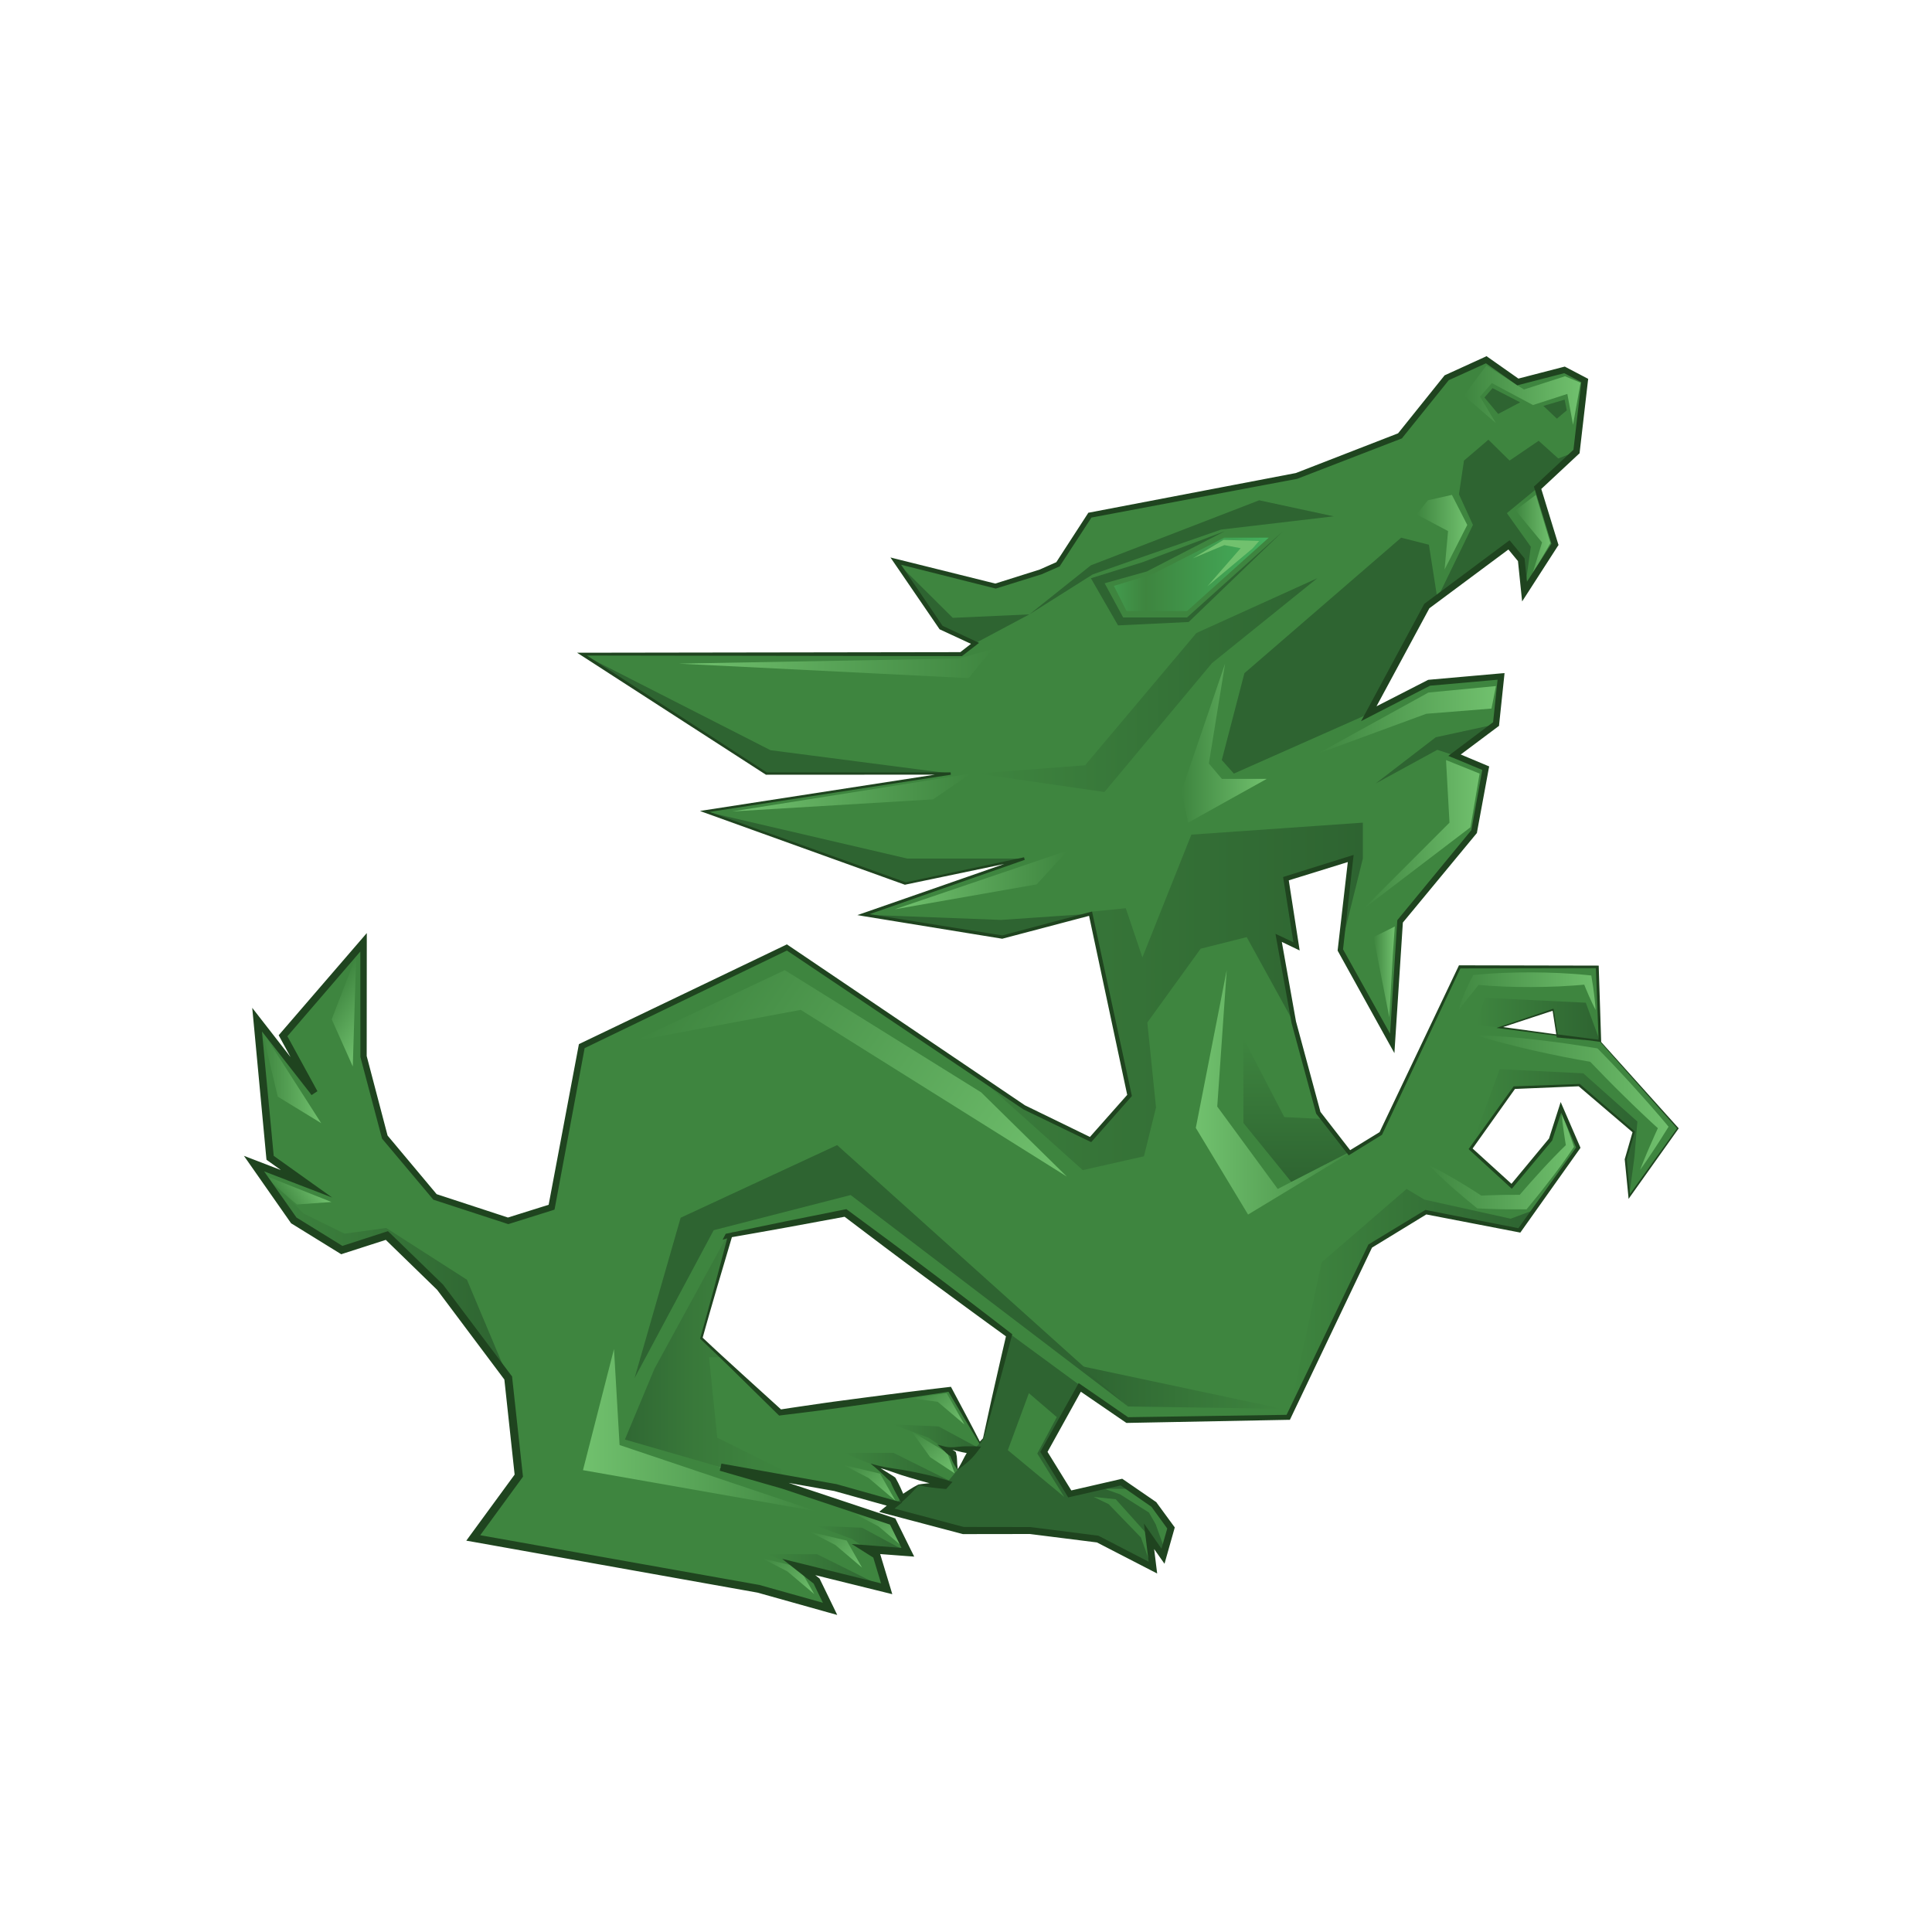 <svg xmlns="http://www.w3.org/2000/svg" xml:space="preserve" id="Layer_1" x="0" y="0" style="enable-background:new 0 0 2000 2000" version="1.1" viewBox="0 0 2000 2000">
  <style>
    .st0{fill:#3e853f}.st6{fill:#2e6431}.st45{fill:#1f441f}
  </style>
  <path d="m997.1 1539.9-91.1-22.6 18.5 14.5 14 28.9-74.2-20.8-27.5-4.9-267.7-47.8 47.2-64.5 10.1-89.1 2.1-18 127.4-36.9-14.4 51.4-15.5 55.2 20.9 19.7 60.7 57.3 175.5-24 35.8 63.8-42.3-3.3 10 6.3z" class="st0"/>
  <linearGradient id="SVGID_1_" x1="569.079" x2="836.816" y1="1405.176" y2="1405.176" gradientUnits="userSpaceOnUse">
    <stop offset=".246" style="stop-color:#2e6431"/>
    <stop offset=".325" style="stop-color:#316a34"/>
    <stop offset=".564" style="stop-color:#39793a"/>
    <stop offset=".793" style="stop-color:#3d823e"/>
    <stop offset="1" style="stop-color:#3e853f"/>
  </linearGradient>
  <path d="m836.8 1535-267.7-47.8 47.2-64.5 10.1-89.1 120-54.9 10.4-3.3-30.8 109.9 20.9 19.7H734l8.5 83.3z" style="fill:url(#SVGID_1_)"/>
  <linearGradient id="SVGID_2_" x1="873.115" x2="997.077" y1="1521.93" y2="1521.93" gradientUnits="userSpaceOnUse">
    <stop offset="0" style="stop-color:#3e853f"/>
    <stop offset="1" style="stop-color:#2e6431"/>
  </linearGradient>
  <path d="m906 1517.3-32.9-13.3h51.8l72.2 35.9z" style="fill:url(#SVGID_2_)"/>
  <linearGradient id="SVGID_3_" x1="924.066" x2="1018.942" y1="1488.323" y2="1488.323" gradientUnits="userSpaceOnUse">
    <stop offset="0" style="stop-color:#3e853f"/>
    <stop offset="1" style="stop-color:#2e6431"/>
  </linearGradient>
  <path d="m976.6 1498.8-15.4-10.5-37.1-13.7 47.4 2 47.4 25.5z" style="fill:url(#SVGID_3_)"/>
  <path d="m1047.2 1371.5-29.2 117.6-39.9 48.4-27.3-.4-32.8 26.4 79.1 20.9h69.1l70 8.8 57.2 29.6-4-32.5-21.7-26.6 21.7 26.6 14.5 20.7 8.3-29.3-17.7-24.3-33.6-23.2-53.5 12.3-26.7-43.5 44.5-80.3z" class="st6"/>
  <path d="m1736.8 1168-50.3 70.5-3.7-38.5 8.2-28.3-56.4-48.4-67.2 2.7-45.2 63.3 42.5 38.8 40.3-48.3 10.8-33.4 18 41.8-46 64.5-15 21.1-96.8-18.8-57.6 35.1-84.8 177.3-166.7 2.7-291.7-214.4-122.5 23.6-75.2 137.6-30.6 73.3 164.9 47.6 112.3 37.4 15.7 31.8-42.3-3.3 10 6.3 10.5 34.8-91.1-22.6 18.5 14.5 14 28.9-74.2-20.8-295.2-52.7 47.2-64.5-11-101-70.6-94.1-55-53.5-46.6 15.1-49.6-30.7-41.2-58.8 54.3 20.9-37.6-26.9-13.5-143.1 59.2 75.9-32.3-59.2 83.3-96.7v118.2l22 83.4 51.9 62 75.7 24.8 45-14.1 31.2-166.8 212.4-102.2 196.9 132.7.3.2 48.4 32.7 68.9 33.4 40.3-45.7-40.3-188.2-91.4 24.2-143.7-23.2 166.2-58.1-122.9 25.8L729.8 840l254.3-39.2H793.3L602.4 677.1h392.5l14.4-11.1-35.2-16.4-46.9-68.7 103.3 25.8 46.9-14.7 17.8-7.8 33-50.8 213.8-40.6 107.1-41.5 48.3-60.1 41-18.7 32.7 23 48.4-12.5 20.9 10.9-8.5 73.5-40.3 37.7 18 58.6-31.4 48.9-3.5-32.9-12.7-15.5-74.1 55.2-10.9 8.1-60.1 111.4 62.3-31.9 74.6-6.6-5.2 49.3-43 32.3 32.2 13.4-12 65.6-76.7 93-8 126.3-53.8-96.8 10.8-94.7-67.1 21 11 70-18.5-8.8 15.7 87.4 25.4 93.6 32.3 41.4 32.4-19.9L1511 1001h142.4l2.7 76.6-44.2-5.9-4.2-26.3-55.2 18.4 59.4 7.9v.1l.2 1.6 44 4.2z" class="st0"/>
  <path d="m1656.1 1077.6-44-4.2-.2-1.7z" class="st0"/>
  <path d="m1479.2 563.9 8.7 55.5-10.9 8.1-60.1 111.4-139.6 61.9-12.5-14 23.4-89.9 162.3-140.3z" class="st6"/>
  <path d="m1591.6 505.1-31.7 26.1 24.8 34.8-6.5 46.6-3.5-32.9-12.7-15.5-74.1 55.2 36.9-76-14.5-31.7 5.2-34.9 25.3-21.6 21.9 21.6 30.1-20.5 20.3 18.3 18.8-7.2zM602.4 677.1l195.2 99.5 186.5 24.2H793.3zM729.8 840l209.5 48.8h121.1l-122.9 25.8zM894.2 946.9l142.2 5.4 92.9-6.4-91.4 24.2zM1424 811.1l62.3-47.9 62.3-13.5-43 32.3-17.7-5.8z" class="st6"/>
  <linearGradient id="SVGID_5_" x1="1011.711" x2="1363.594" y1="709.262" y2="709.262" gradientUnits="userSpaceOnUse">
    <stop offset="0" style="stop-color:#3e853f"/>
    <stop offset="1" style="stop-color:#2e6431"/>
  </linearGradient>
  <path d="m1363.6 598.6-109 87.9-111.3 133.4-131.6-19.1 111.6-8.6 115.2-136.9z" style="fill:url(#SVGID_5_)"/>
  <path d="m927.2 580.9 59.1 58.7 79.3-3.6-56.3 30-35.2-16.4zM1268.1 549.8l-85.4 32.2-53.4 16.6 28.1 48.8 73.1-3.5 97.8-94.1-99.5 89.4h-66.1l-19.2-35.4 43.6-12.2z" class="st6"/>
  <linearGradient id="SVGID_6_" x1="1153.092" x2="1313.442" y1="594.587" y2="594.587" gradientUnits="userSpaceOnUse">
    <stop offset="0" style="stop-color:#429a4d"/>
    <stop offset=".204" style="stop-color:#3e853f"/>
    <stop offset="1" style="stop-color:#44b05d"/>
  </linearGradient>
  <path d="M1313.4 556.6h-46.1l-74.1 37.7-40.1 12.2 13.1 26.1h62.6z" style="fill:url(#SVGID_6_)"/>
  <path d="m1234.9 577.9 31.2-18.7.5-.3h.9l26.3.8 9.7.3-6.9 7.8-46.7 39.1L1290 561l2.8 8.1-25.8-4.9 1.4-.3z" style="fill:#71c16e"/>
  <path d="m1380.6 534.5-77.1-16.6-174.2 67.3-63.7 50.8 65.6-41.4 46.1-16.2 86.8-30.2z" class="st6"/>
  <linearGradient id="SVGID_7_" x1="1131.05" x2="1129.266" y1="948.173" y2="948.173" gradientUnits="userSpaceOnUse">
    <stop offset="0" style="stop-color:#3a7c3b"/>
    <stop offset="1" style="stop-color:#2e6431"/>
  </linearGradient>
  <path d="m1131.1 949.7-.9.7-.9-4.5z" style="fill:url(#SVGID_7_)"/>
  <path d="m1167.8 1456-287.2-218.9-141.8 36.4-81.9 153.1 47.7-166 162-75.2z" class="st6"/>
  <linearGradient id="SVGID_8_" x1="1341.984" x2="1341.984" y1="1074.668" y2="1223.644" gradientUnits="userSpaceOnUse">
    <stop offset="0" style="stop-color:#3e853f"/>
    <stop offset="1" style="stop-color:#2e6431"/>
  </linearGradient>
  <path d="m1396.9 1193.4-60.1 30.2-49.6-61.1-.1-87.8 42.4 81.7 40.1 2z" style="fill:url(#SVGID_8_)"/>
  <linearGradient id="SVGID_9_" x1="263.172" x2="526.221" y1="1315.586" y2="1315.586" gradientUnits="userSpaceOnUse">
    <stop offset="0" style="stop-color:#3e853f"/>
    <stop offset="1" style="stop-color:#2e6431"/>
  </linearGradient>
  <path d="m526.2 1426.6-70.6-94.1-55-53.5-46.6 15.1-49.6-30.7-41.2-58.8 51 51.6 42.5 20.9 43.1-5.9 83.6 53.6z" style="fill:url(#SVGID_9_)"/>
  <linearGradient id="SVGID_10_" x1="794.015" x2="917.976" y1="1626.832" y2="1626.832" gradientUnits="userSpaceOnUse">
    <stop offset="0" style="stop-color:#3e853f"/>
    <stop offset="1" style="stop-color:#2e6431"/>
  </linearGradient>
  <path d="m826.9 1622.2-32.9-13.3h51.8l72.2 35.9z" style="fill:url(#SVGID_10_)"/>
  <linearGradient id="SVGID_11_" x1="844.966" x2="939.842" y1="1593.225" y2="1593.225" gradientUnits="userSpaceOnUse">
    <stop offset="0" style="stop-color:#3e853f"/>
    <stop offset="1" style="stop-color:#2e6431"/>
  </linearGradient>
  <path d="m897.5 1603.7-15.4-10.5-37.1-13.7 47.4 2 47.4 25.5z" style="fill:url(#SVGID_11_)"/>
  <linearGradient id="SVGID_12_" x1="1333.552" x2="1587.832" y1="1349.076" y2="1349.076" gradientUnits="userSpaceOnUse">
    <stop offset="0" style="stop-color:#3e853f"/>
    <stop offset="1" style="stop-color:#2e6431"/>
  </linearGradient>
  <path d="m1587.8 1252.7-15 21.1-96.8-18.8-57.6 35.1-84.8 177.3 34.6-160.7 87.9-75.9 18.3 11 89.4 19.8z" style="fill:url(#SVGID_12_)"/>
  <linearGradient id="SVGID_13_" x1="1528.443" x2="1656.105" y1="1055.279" y2="1055.279" gradientUnits="userSpaceOnUse">
    <stop offset="0" style="stop-color:#3e853f"/>
    <stop offset="1" style="stop-color:#2e6431"/>
  </linearGradient>
  <path d="m1641.6 1038-104.5-5.1-8.6 27.8 83.4 11 44.2 5.8-14.5-39.5zm-89.1 25.8 55.2-18.4 4.1 26.3-59.3-7.9z" style="fill:url(#SVGID_13_)"/>
  <linearGradient id="SVGID_14_" x1="1522.179" x2="1695.034" y1="1172.654" y2="1172.654" gradientUnits="userSpaceOnUse">
    <stop offset="0" style="stop-color:#3e853f"/>
    <stop offset="1" style="stop-color:#2e6431"/>
  </linearGradient>
  <path d="m1695 1161-3 36.4-5.5 41.1-3.7-38.5 8.2-28.3-56.4-48.4-67.2 2.7-45.2 63.3 30.3-82.5 86.5 4.3z" style="fill:url(#SVGID_14_)"/>
  <linearGradient id="SVGID_15_" x1="1237.948" x2="1410.821" y1="1130.76" y2="1130.76" gradientUnits="userSpaceOnUse">
    <stop offset="0" style="stop-color:#71c16e"/>
    <stop offset="1" style="stop-color:#3e853f"/>
  </linearGradient>
  <path d="m1269.9 1004.3-32 163.3 54.1 89.7 118.8-71.9-88.1 45.4-62.6-85.3z" style="fill:url(#SVGID_15_)"/>
  <linearGradient id="SVGID_16_" x1="1548.6" x2="1363.594" y1="745.304" y2="745.304" gradientUnits="userSpaceOnUse">
    <stop offset="0" style="stop-color:#71c16e"/>
    <stop offset="1" style="stop-color:#3e853f"/>
  </linearGradient>
  <path d="m1363.6 780.4 115.1-63.5 69.9-6.7-4.6 23.3-67.5 5.4z" style="fill:url(#SVGID_16_)"/>
  <linearGradient id="SVGID_17_" x1="1531.723" x2="1410.821" y1="864.022" y2="864.022" gradientUnits="userSpaceOnUse">
    <stop offset="0" style="stop-color:#71c16e"/>
    <stop offset="1" style="stop-color:#3e853f"/>
  </linearGradient>
  <path d="m1496.9 786.8 3.6 64.8-89.7 89.7 111.4-84.9 9.5-55.6z" style="fill:url(#SVGID_17_)"/>
  <linearGradient id="SVGID_18_" x1="1443.887" x2="1421.879" y1="1006.174" y2="1006.174" gradientUnits="userSpaceOnUse">
    <stop offset="0" style="stop-color:#71c16e"/>
    <stop offset="1" style="stop-color:#3e853f"/>
  </linearGradient>
  <path d="m1443.9 959.1-22 11 16.3 83.1 3.6-64.1z" style="fill:url(#SVGID_18_)"/>
  <linearGradient id="SVGID_19_" x1="1311.345" x2="1223.081" y1="769.295" y2="769.295" gradientUnits="userSpaceOnUse">
    <stop offset="0" style="stop-color:#71c16e"/>
    <stop offset="1" style="stop-color:#3e853f"/>
  </linearGradient>
  <path d="m1268.2 687-45.1 131.9 6.9 32.7 81.3-45.3h-46.4l-13.5-15.9z" style="fill:url(#SVGID_19_)"/>
  <linearGradient id="SVGID_20_" x1="702.692" x2="1030.487" y1="686.538" y2="686.538" gradientUnits="userSpaceOnUse">
    <stop offset="0" style="stop-color:#71c16e"/>
    <stop offset="1" style="stop-color:#3e853f"/>
  </linearGradient>
  <path d="M1030.5 671.2c-2.5-1.9-27.7 30.8-27.7 30.8l-300.1-15 289.4-5.3 38.4-10.5z" style="fill:url(#SVGID_20_)"/>
  <linearGradient id="SVGID_21_" x1="758.036" x2="1005.077" y1="820.397" y2="820.397" gradientUnits="userSpaceOnUse">
    <stop offset="0" style="stop-color:#71c16e"/>
    <stop offset="1" style="stop-color:#3e853f"/>
  </linearGradient>
  <path d="m758 840 247.1-39.2-39.2 26.7z" style="fill:url(#SVGID_21_)"/>
  <linearGradient id="SVGID_22_" x1="926.241" x2="1105.182" y1="910.856" y2="910.856" gradientUnits="userSpaceOnUse">
    <stop offset="0" style="stop-color:#71c16e"/>
    <stop offset="1" style="stop-color:#3e853f"/>
  </linearGradient>
  <path d="m926.2 941.3 179-60.8-32 35z" style="fill:url(#SVGID_22_)"/>
  <linearGradient id="SVGID_23_" x1="1518.882" x2="1466.547" y1="550.995" y2="550.995" gradientUnits="userSpaceOnUse">
    <stop offset="0" style="stop-color:#71c16e"/>
    <stop offset="1" style="stop-color:#3e853f"/>
  </linearGradient>
  <path d="m1503 512.3-24.9 5.6-11.6 14.6 32.5 17.3-3.6 39.8 23.5-46.2z" style="fill:url(#SVGID_23_)"/>
  <linearGradient id="SVGID_24_" x1="1605.041" x2="1568.764" y1="553.465" y2="553.465" gradientUnits="userSpaceOnUse">
    <stop offset="0" style="stop-color:#71c16e"/>
    <stop offset="1" style="stop-color:#3e853f"/>
  </linearGradient>
  <path d="m1568.8 528.2 27.5 33.3-10.1 33.1 18.8-32.4-15.1-49.9z" style="fill:url(#SVGID_24_)"/>
  <linearGradient id="SVGID_25_" x1="1636.231" x2="1515.518" y1="409.014" y2="409.014" gradientUnits="userSpaceOnUse">
    <stop offset="0" style="stop-color:#71c16e"/>
    <stop offset="1" style="stop-color:#3e853f"/>
  </linearGradient>
  <path d="m1538.7 378.3-23.2 31.2 33.1 28.6-16.5-27.5 12.3-14 42.5 22.7 35.6-11.5 5.9 31.9 7.8-43.5-16.1-6.7-42.5 13.7z" style="fill:url(#SVGID_25_)"/>
  <linearGradient id="SVGID_26_" x1="332.546" x2="271.395" y1="1115.035" y2="1115.035" gradientUnits="userSpaceOnUse">
    <stop offset="0" style="stop-color:#71c16e"/>
    <stop offset="1" style="stop-color:#3e853f"/>
  </linearGradient>
  <path d="m271.4 1067.3 16.1 67.9 45 27.5z" style="fill:url(#SVGID_26_)"/>
  <linearGradient id="SVGID_27_" x1="1790.944" x2="1749.299" y1="-353.691" y2="-353.691" gradientTransform="rotate(-35.679 3499.333 2711.23)" gradientUnits="userSpaceOnUse">
    <stop offset="0" style="stop-color:#71c16e"/>
    <stop offset="1" style="stop-color:#3e853f"/>
  </linearGradient>
  <path d="m271.4 1215.8 35.9 31.1 35.8-2.6z" style="fill:url(#SVGID_27_)"/>
  <linearGradient id="SVGID_28_" x1="107.076" x2="45.213" y1="3119.181" y2="3119.181" gradientTransform="rotate(34.401 3568.994 2552.422)" gradientUnits="userSpaceOnUse">
    <stop offset="0" style="stop-color:#71c16e"/>
    <stop offset="1" style="stop-color:#3e853f"/>
  </linearGradient>
  <path d="m368.7 989.4-25.3 65.8 21.8 48.8z" style="fill:url(#SVGID_28_)"/>
  <linearGradient id="SVGID_29_" x1="1071.857" x2="701.764" y1="1265.479" y2="1012.08" gradientUnits="userSpaceOnUse">
    <stop offset="0" style="stop-color:#71c16e"/>
    <stop offset="1" style="stop-color:#3e853f"/>
  </linearGradient>
  <path d="m1104.4 1218-275.5-172.6-172 32.2 155.5-73.3 203.3 126.5z" style="fill:url(#SVGID_29_)"/>
  <linearGradient id="SVGID_30_" x1="1527.168" x2="1731.149" y1="1141.499" y2="1141.499" gradientUnits="userSpaceOnUse">
    <stop offset="0" style="stop-color:#3e853f"/>
    <stop offset="1" style="stop-color:#71c16e"/>
  </linearGradient>
  <path d="M1528.4 1071.7c10.4.2 20.7.8 31 1.6s20.6 1.8 30.8 3 20.5 2.5 30.6 3.9c5.1.7 10.2 1.5 15.3 2.3 5.1.8 10.2 1.6 15.2 2.4l2.4.4 1.8 1.8 9 9.3c3 3.1 6 6.2 8.9 9.4l8.8 9.4 8.7 9.5c11.6 12.8 23 25.7 34.1 38.9l2.3 2.8-1.6 2.5-6.7 10.7c-2.3 3.5-4.5 7.1-6.9 10.6-2.3 3.5-4.6 7-7 10.5-1.2 1.7-2.4 3.5-3.6 5.2-1.2 1.7-2.4 3.5-3.7 5.2.7-2 1.5-3.9 2.3-5.9.8-2 1.6-3.9 2.4-5.9 1.6-3.9 3.2-7.8 4.9-11.6 1.7-3.9 3.4-7.7 5.1-11.6l5.2-11.5.7 5.3c-12.8-11.6-25.3-23.5-37.6-35.6l-9.2-9.1-9.1-9.2-9-9.3-9-9.3 4.2 2.2c-5.1-.9-10.1-1.8-15.2-2.7-5.1-.9-10.1-1.9-15.2-2.9-10.1-2-20.2-4.2-30.2-6.4-10-2.3-20.1-4.7-30.1-7.4-9.7-2.4-19.7-5.2-29.6-8.5z" style="fill:url(#SVGID_30_)"/>
  <linearGradient id="SVGID_31_" x1="1502.885" x2="1658.93" y1="1025.909" y2="1025.909" gradientUnits="userSpaceOnUse">
    <stop offset="0" style="stop-color:#3e853f"/>
    <stop offset="1" style="stop-color:#71c16e"/>
  </linearGradient>
  <path d="M1510.5 1045.4c-.1-.8.1-1.6.2-2.3.2-.8.4-1.5.6-2.3.4-1.5.9-3 1.5-4.4 1.1-2.9 2.2-5.7 3.4-8.6 1.2-2.8 2.5-5.6 3.8-8.3 1.3-2.8 2.7-5.5 4.1-8.2l1-2 3.3-.3c9.6-.9 19.1-1.5 28.7-1.9 9.6-.4 19.1-.5 28.7-.5 9.6 0 19.1.3 28.7.7 9.6.5 19.1 1.1 28.7 2.1l4.1.4.5 3.1c.5 2.7.9 5.4 1.3 8.1.4 2.7.8 5.4 1.1 8.1.3 2.7.6 5.4.9 8.2.1 1.4.3 2.7.4 4.1.1 1.4.2 2.7.3 4.1-.7-1.2-1.3-2.5-1.9-3.7-.6-1.2-1.2-2.5-1.8-3.7-1.2-2.5-2.3-5-3.4-7.5s-2.1-5-3.2-7.5c-1-2.5-2-5.1-3-7.6l4.6 3.5c-9.6 1-19.1 1.6-28.7 2.1-9.6.4-19.1.7-28.7.7-9.6 0-19.1-.1-28.7-.5-9.6-.4-19.1-1-28.7-1.9l4.3-2.4c-1.9 2.3-3.7 4.7-5.6 7.1l-5.7 7.1-5.7 7.1-2.8 3.6c-.5.6-.9 1.2-1.3 1.8-.3.3-.8.9-1 1.7z" style="fill:url(#SVGID_31_)"/>
  <linearGradient id="SVGID_32_" x1="1475.36" x2="1633.439" y1="1202.052" y2="1202.052" gradientUnits="userSpaceOnUse">
    <stop offset="0" style="stop-color:#3e853f"/>
    <stop offset="1" style="stop-color:#71c16e"/>
  </linearGradient>
  <path d="M1616.6 1152.3c1.1 2.8 2.2 5.5 3.3 8.3 1 2.8 2.1 5.6 3.1 8.3 2 5.6 3.9 11.2 5.9 16.8l.5 1.5-1.3 1.9c-3.6 5.2-7.1 10.4-10.8 15.5-1.8 2.6-3.7 5.1-5.6 7.6-1.9 2.5-3.7 5.1-5.7 7.5-3.8 5-7.7 9.9-11.6 14.9-3.9 4.9-7.9 9.8-11.9 14.6l-2.2 2.7h-20.5l-5.6-.1-11.3-.3-5.6-.2-5.6-.3-2.5-.1-1.4-1.2c-4.2-3.3-8.3-6.8-12.4-10.2-4.1-3.5-8.2-7-12.2-10.5-4-3.6-8-7.2-11.9-10.9-3.9-3.7-7.8-7.5-11.5-11.5 4.9 2.3 9.7 4.8 14.5 7.4 4.7 2.6 9.4 5.3 14 8s9.2 5.5 13.8 8.4c4.5 2.9 9.1 5.7 13.5 8.7l-3.9-1.3 5.6-.3 5.6-.2 11.3-.3 5.6-.1h5.6c3.8 0 7.5-.1 11.3 0l-5.8 2.7c4-4.8 8.2-9.5 12.3-14.2 4.2-4.7 8.4-9.4 12.6-14 2.1-2.3 4.3-4.6 6.4-6.9 2.1-2.3 4.3-4.6 6.5-6.8 4.4-4.5 8.8-9 13.4-13.4l-.8 3.4c-.9-5.8-1.9-11.7-2.7-17.6-.4-2.9-.8-5.9-1.2-8.8-.1-3.1-.5-6.1-.8-9z" style="fill:url(#SVGID_32_)"/>
  <linearGradient id="SVGID_33_" x1="1012.005" x2="1410.821" y1="1031.44" y2="1031.44" gradientUnits="userSpaceOnUse">
    <stop offset="0" style="stop-color:#3a7c3b"/>
    <stop offset="1" style="stop-color:#2e6431"/>
  </linearGradient>
  <path d="M1410.8 851.6v37.2l-23.5 94.7 10.8-94.7-67.1 21 11 70-16.7-9.7 13.9 88.3-48.6-88.3-47.7 12-55.2 76.4 9 87.9-12.5 50.6-63.3 14.3-108.9-97.6 48.4 32.7 68.9 33.4 40.3-45.7-39.4-190.4 35.2-3.5 17.2 50.9 50.7-127.1z" style="fill:url(#SVGID_33_)"/>
  <path d="m1065.1 1442.2 28.9 24.8-20.2 37.7 27.9 44.9-58.4-48.4zM1132.1 1549.6l22.9 2.4 34.4 38.3v24.5l-8.3-23.2-33.4-34.5z" class="st0"/>
  <path d="M1143.3 1541.2h22.9l27.7 18.5 14.9 22.5-4.5 17.8-8-22.2-6.9-12-29.8-18.8z" class="st0"/>
  <linearGradient id="SVGID_34_" x1="603.512" x2="844.966" y1="1480.445" y2="1480.445" gradientUnits="userSpaceOnUse">
    <stop offset="0" style="stop-color:#71c16e"/>
    <stop offset="1" style="stop-color:#3e853f"/>
  </linearGradient>
  <path d="m635.6 1396.5-32.1 125.4 241.5 42.5-203.6-68.5z" style="fill:url(#SVGID_34_)"/>
  <linearGradient id="SVGID_35_" x1="841.672" x2="796.279" y1="1651.402" y2="1606.009" gradientUnits="userSpaceOnUse">
    <stop offset="0" style="stop-color:#71c16e"/>
    <stop offset="1" style="stop-color:#3e853f"/>
  </linearGradient>
  <path d="m789.1 1613.2 26.1 13.6 27.7 23.4-16-28z" style="fill:url(#SVGID_35_)"/>
  <linearGradient id="SVGID_36_" x1="891.209" x2="845.816" y1="1624.005" y2="1578.612" gradientUnits="userSpaceOnUse">
    <stop offset="0" style="stop-color:#71c16e"/>
    <stop offset="1" style="stop-color:#3e853f"/>
  </linearGradient>
  <path d="m838.6 1585.8 26.2 13.6 27.6 23.4-15.9-28z" style="fill:url(#SVGID_36_)"/>
  <linearGradient id="SVGID_37_" x1="935.668" x2="890.275" y1="1604.46" y2="1559.067" gradientUnits="userSpaceOnUse">
    <stop offset="0" style="stop-color:#71c16e"/>
    <stop offset="1" style="stop-color:#3e853f"/>
  </linearGradient>
  <path d="m883.1 1566.3 26.1 13.6 27.7 23.4-16-28z" style="fill:url(#SVGID_37_)"/>
  <linearGradient id="SVGID_38_" x1="925.72" x2="880.327" y1="1554.668" y2="1509.274" gradientUnits="userSpaceOnUse">
    <stop offset="0" style="stop-color:#71c16e"/>
    <stop offset="1" style="stop-color:#3e853f"/>
  </linearGradient>
  <path d="m873.1 1516.5 26.2 13.6 27.6 23.4-15.9-28z" style="fill:url(#SVGID_38_)"/>
  <linearGradient id="SVGID_39_" x1="989.483" x2="945.589" y1="1524" y2="1480.106" gradientUnits="userSpaceOnUse">
    <stop offset="0" style="stop-color:#71c16e"/>
    <stop offset="1" style="stop-color:#3e853f"/>
  </linearGradient>
  <path d="m943.8 1481.9 19.1 26.6 25.4 16.7-7.7-21.2z" style="fill:url(#SVGID_39_)"/>
  <linearGradient id="SVGID_40_" x1="994.715" x2="953.079" y1="1478.264" y2="1436.628" gradientUnits="userSpaceOnUse">
    <stop offset="0" style="stop-color:#71c16e"/>
    <stop offset="1" style="stop-color:#3e853f"/>
  </linearGradient>
  <path d="m942.4 1447.3 28.4 3.9 27.6 23.4-18.4-32.4z" style="fill:url(#SVGID_40_)"/>
  <linearGradient id="SVGID_41_" x1="1327.482" x2="1119.321" y1="1436.271" y2="1436.271" gradientUnits="userSpaceOnUse">
    <stop offset="0" style="stop-color:#3e853f"/>
    <stop offset="1" style="stop-color:#2e6431"/>
  </linearGradient>
  <path d="m1327.5 1458.4-208.2-44.2 48.5 41.8z" style="fill:url(#SVGID_41_)"/>
  <path d="m1545.1 401.8-8.4 9.7 14.2 17 22.8-12zM1611.7 433.4l10.2-8.6-2.2-11.1-22 6.5z" class="st6"/>
  <path d="m1655.9 1078-43.9-4h-.4l-.1-.4-.3-1.7v-.1l.4.4-59.4-7.7-3.1-.4 2.9-1 55.2-18.6 1-.3.2 1 4.2 26.3-.8-.8 44.3 5.8-1.2 1.1-2.9-76.6 1.3 1.2-142.5.3 1.4-.9-81.3 172.6-.2.5-.5.3-32.4 20-1.6 1-1.1-1.4-32.3-41.4-.3-.3-.1-.4-25.4-93.5v-.2l-15.8-87.4-.8-4.7 4.3 2 18.5 8.8-3.5 2.6-11.1-70-.3-2.2 2.1-.7 67-21 3.9-1.2-.5 4-10.6 94.7-.3-1.7 53.9 96.7-5.4 1.2 8-126.3.1-1 .6-.8 76.6-93.1-.7 1.4 11.9-65.6 1.9 3.5-32.3-13.4-5.2-2.1 4.5-3.4 43-32.3-1.3 2.2 5.2-49.3 3.5 3.6-74.6 6.6 1.2-.3-62.3 32-9.5 4.9 5.1-9.4 60-111.4.4-.7.6-.4 85-63.4 2.6-1.9 2.1 2.5 12.7 15.4.7.8.1 1 3.4 32.9-6.3-1.5 31.5-48.9-.4 2.8-18-58.6-.6-2 1.6-1.4 40.3-37.6-1.1 2.1 8.5-73.5 1.8 3.4-20.9-11 2.4.3-48.3 12.5-1.5.4-1.3-.9-32.7-23 3.3.3-41 18.6 1.2-.9-48.4 60.1-.5.7-.8.3-107.2 41.4-.3.1-.3.1-214 40.3 1.8-1.2-33.1 50.8-.4.7-.7.3-17.8 7.8-.1.1h-.1l-46.9 14.6-.7.2-.7-.2-103.2-26 2.5-3.6 46.8 68.9-.9-.8 35.1 16.4 3.2 1.5-2.8 2.2-14.4 11.1-.6.4h-.7l-392.4-.6.8-2.7L794 799.7l-.7-.2 190.8.1.2 2.4L730 841.2l.2-2.3 207.7 74.5h-.7l122.9-25.9.7 2.6-166.2 58.2-.3-2.9 143.7 23h-.7l91.4-24.3 1.8-.5.4 1.9 40.6 188.1.2 1-.7.8-40.3 45.7-1.1 1.2-1.5-.7-68.9-33.3-.1-.1-.1-.1-245.7-165 2.7.2-212.2 102.4 1.7-2.2-31.1 166.8-.4 1.9-1.8.6-45 14.1-1 .3-1-.3-75.7-24.7-.9-.3-.6-.7-52-61.9-.5-.6-.2-.7-22.1-83.4-.1-.4v-.4l-.1-118.3 6.2 2.3-83.3 96.8.4-4.1 32.3 59.1-6 4-59.2-75.8 6.6-2.6 13.5 143-1.6-2.7 37.7 26.9 24.3 17.3-27.8-10.7-54.4-20.9 4.5-5.8 41.2 58.8-1.1-1.1 49.7 30.7-3.2-.4 46.6-15.1 2.2-.7 1.7 1.6 55 53.4.2.2.2.2 70.7 94.1.7.9.1 1.1 11 101 .2 1.6-.9 1.3-47.2 64.6-2.6-6.4 295.2 52.6h.2l.2.1 74.2 20.8-4.7 5.7-14-28.9 1.1 1.4-18.5-14.5-14.7-11.6 18.2 4.5 91 22.6-4.8 5-10.5-34.8 1.7 2.2-10-6.3-13.5-8.5 15.9 1.2 42.4 3.3-3.8 5.7-15.7-31.8 2.3 2-88.5-29.5-22.1-7.4c-1.8-.7-3.7-1.1-5.6-1.7l-5.6-1.6-11.2-3.2-44.8-12.9 1.7-7.4 118.1 21.1h.4l61.6 17.3 6.9 1.9-5.6 4.5-7.9 6.3-1.4-6.4 79.1 21-.9-.1 69.1.1h.4l70 8.9.6.1.5.3 57.2 29.6-5 3.5-4-32.5-1.7-13.6 7.8 11.2 14.4 20.7-6 1 8.4-29.3.5 2.9-17.7-24.3.8.8-33.5-23.2 2.6.5-53.5 12.2-2.2.5-1.2-2-26.7-43.5-1-1.6.9-1.6 37.2-66.7 1.6-2.9 2.8 1.9 49.1 33.9-1.7-.5 166.7-2.5-2.4 1.6 85.1-177.1.3-.7.6-.4 57.7-35 .8-.5.9.2 96.7 19-2.2.9 61.2-85.6-.2 1.9-17.9-41.8 3.6-.2-10.8 33.4-.1.3-.2.3-40.4 48.3-1.2 1.4-1.3-1.2-42.4-38.9-1-1 .8-1.1 45.4-63.2.4-.6h.7l67.2-2.5h.5l.4.3 56.3 48.5.5.5-.2.7-8.3 28.3v-.4l3.6 38.5-1.7-.5 50.5-70.4v.9l-80.5-90.5zm.4-.7 81.1 90.3.4.4-.3.5-50.2 70.6-1.4 2-.2-2.5-3.8-38.5v-.2l.1-.2 8.2-28.3.3 1.1-56.6-48.3.9.3-67.2 2.8 1.1-.6-45.1 63.4-.2-2.1 42.6 38.7-2.5.2 40.2-48.5-.3.6 10.7-33.4 1.5-4.8 2 4.6 18.1 41.8.4 1-.6.9-60.9 85.8-.8 1.1-1.4-.3-96.8-18.7 1.7-.3-57.6 35.2.9-1-84.6 177.4-.7 1.5h-1.7L1167 1473h-.9l-.8-.5-49.2-33.7 4.4-1-37 66.8-.1-3.2 26.8 43.4-3.4-1.4 53.5-12.3 1.4-.3 1.2.8 33.6 23.1.5.3.3.5 17.8 24.3 1 1.3-.4 1.6-8.3 29.3-1.9 6.8-4.1-5.8-14.5-20.6 6.2-2.4 4 32.5.8 6.4-5.8-3-57.2-29.5 1.2.4-70-8.8h.4l-69.1.1h-.5l-.5-.1-79.4-21-7-1.9 5.7-4.6 7.9-6.3 1.3 6.4-61.6-17.2.4.1-118.1-21 1.7-7.4 44.9 12.9 11.2 3.2 5.6 1.6c1.9.6 3.8 1 5.6 1.7l22.2 7.4 88.6 29.5 1.5.5.7 1.5 15.7 31.8 3.1 6.2-6.9-.5-42.4-3.2 2.4-7.3 10 6.3 1.3.8.4 1.4 10.5 34.7 2 6.7-6.8-1.7-91.1-22.5 3.4-7.1 18.5 14.5.7.6.4.8 14 28.8 3.9 8.1-8.6-2.4-74.2-20.8.4.1-295.2-52.7-6.4-1.1 3.8-5.2 47.2-64.5-.8 2.8-10.9-101 .8 2-70.6-94.2.4.5-54.9-53.4 3.9.9-46.6 15-1.7.6-1.5-.9-49.7-30.7-.7-.4-.5-.7-41.2-58.9-7.2-10.3 11.7 4.5 54.3 20.9-3.6 6.6-37.6-26.9-1.4-1-.2-1.7-13.4-143.1-1.2-12.5 7.7 9.9 59.1 75.9-6 4-32.2-59.2-1.2-2.2 1.6-1.9 83.4-96.7 6.2-7.2v9.5l-.1 118.3-.1-.9 21.9 83.4-.7-1.3 51.9 62-1.5-1 75.7 24.8h-2l45-14.1-2.2 2.5 31.4-166.7.3-1.5 1.4-.7 212.5-101.9 1.4-.7 1.3.9 245.4 165.9-.3-.2 68.8 33.5-2.6.5 40.4-45.6-.5 1.8-40.1-188.2 2.2 1.4-91.4 24.1-.4.1-.4-.1-143.7-23.4-5.8-1 5.6-1.9 166.3-57.9.7 2.6-123 25.7-.3.1-.3-.1-207.6-74.7-4.3-1.6 4.5-.7 254.3-39.3.2 2.4-190.3.1h-.4l-.3-.2-191-123.4-4.2-2.7h5.1l392.4-.6-1.3.4 14.4-11.2.4 3.7-35.2-16.3-.6-.3-.3-.5-47-68.7-3.5-5.1 6 1.5 103.3 25.7h-1.4l46.9-14.8-.3.1 17.8-7.9-1.1 1 33-50.9.6-1 1.1-.2 213.7-40.9-.5.2 107.1-41.6-1.3 1 48.3-60.2.5-.6.7-.3 41-18.7 1.7-.8 1.5 1.1 32.7 23-2.8-.5 48.3-12.5 1.3-.3 1.1.6 21 11 2.1 1.1-.3 2.3-8.5 73.5-.1 1.2-.9.8-40.3 37.6.9-3.5 18 58.6.5 1.5-.9 1.3-31.5 48.9-5.3 8.2-1-9.7-3.4-33 .8 1.8-12.7-15.4 4.7.6-85.1 63.3 1-1.1-60.1 111.4-4.4-4.5 62.3-31.9.6-.3.6-.1 74.6-6.6 3.9-.3-.4 3.9-5.2 49.3-.1 1.4-1.1.8-43 32.2-.7-5.5 32.2 13.5 2.4 1-.5 2.5-12.1 65.6-.1.8-.5.6-76.8 92.9.7-1.7-8.2 126.3-.6 9.8-4.8-8.6-53.6-96.8-.4-.8.1-.9 10.9-94.7 3.4 2.8L1332 912l1.8-2.8 10.9 70.1.7 4.6-4.2-2-18.5-8.9 3.4-2.6 15.6 87.5v-.2l25.3 93.6-.4-.7 32.2 41.5-2.7-.5 32.5-19.9-.7.8 82-172.3.4-.9h1l142.5.3h1.2v1.2l2.5 76.6v1.3l-1.3-.2-44.2-6-.7-.1-.1-.7-4.1-26.4 1.2.7-55.3 18.2-.1-1.4 59.3 8.1h.4l.1.3v.1l.2 1.7-.5-.4 43.9 4.7z" class="st45"/>
  <path d="M950.9 1537.5c-1.3 1.5-2.6 2.9-3.9 4.3-1.3 1.4-2.5 2.7-3.8 4-2.5 2.6-5.1 5-7.7 7.4l-2.6 2.4-1.9-3.4c-1.7-3.1-3.4-6.2-5-9.3-1.6-3.1-3.1-6.3-4.4-9.6l.9 1.1c-1.4-1.3-2.9-2.7-4.3-4l-4.2-4.1c-1.4-1.4-2.8-2.7-4.3-4-1.4-1.3-2.9-2.6-4.4-3.8l-4.1-3.4 5.1 1.4c3.1.8 6.1 1.5 9.2 2.1 3.1.6 6.2 1.1 9.4 1.6l9.4 1.4c3.1.5 6.2 1.1 9.3 1.7 6.2 1.3 12.4 2.5 18.6 4 6.2 1.5 12.3 3.2 18.3 5.1l5.5 1.7-3.6 4-1.7 1.9-1.2 1.4-1.4-.1-6.6-.6c-2.2-.2-4.4-.5-6.7-.8-2.3-.3-4.5-.6-6.8-.9-2.3-.7-4.7-1.1-7.1-1.5zm-.2-.7c2.1-.4 4.4-.7 6.6-.9 2.2-.3 4.5-.5 6.8-.7 2.3-.2 4.6-.4 7-.6 2.3-.1 4.7-.3 7.1-.4l-2.7 1.2 1.5-2.1 1.9 5.7c-6.2-1.1-12.4-2.5-18.6-4.1-6.1-1.6-12.2-3.4-18.3-5.2-3-.9-6.1-1.8-9.1-2.8l-9-3.1c-3-1-6-2.1-9-3-3-.9-6.1-1.7-9.2-2.4l1-2c1.6 1.2 3.2 2.3 4.8 3.4 1.6 1.1 3.3 2.1 5 3.2l5 3.1c1.7 1 3.3 2.1 4.9 3.2l.4.3.5.8c1.8 3.1 3.3 6.2 4.8 9.4s2.9 6.4 4.3 9.7l-4.5-1c3.1-2.2 6.3-4.4 9.4-6.3 1.6-1 3.2-1.9 4.7-2.9 1.6-.9 3.1-1.7 4.7-2.5zM991.4 1521.7c-.6-.8-1.2-1.8-1.9-2.8-.7-1.1-1.5-2.3-2.2-3.7-.8-1.4-1.5-2.8-2.2-4.4-.7-1.5-1.3-3.1-1.8-4.7l1.4 1.9c-1.7-1-3.3-2.2-4.8-3.5-1.5-1.4-2.9-2.8-4.3-4.2l-5.2-4.9 6.2 1.7c2.6.7 5.2 1.1 7.8 1.1 2.6.1 5.3-.2 7.9-.5 2.7-.3 5.3-.5 7.9-.5h7.9l7.6.3-4.8 6.3c-1.5 2-3.2 3.9-4.9 5.7-1.8 1.8-3.6 3.4-5.4 5-1.8 1.5-3.5 2.9-5.1 4.1-1.4 1.1-2.9 2.2-4.1 3.1zm.1-.8c1.5-2.5 2.8-4.7 3.9-6.8l3.1-6c1-1.8 1.9-3.5 2.9-5.1 1-1.6 2.1-3 3.4-4.4l2.8 6.6c-2.6-.3-5.2-.8-7.8-1.2-2.6-.4-5.2-1-7.8-1.7-2.6-.7-5.2-1.4-7.8-1.7-2.6-.4-5.2-.4-7.9-.1l1-3.2c1.9.7 3.8 1.3 5.7 2.1 1.9.8 3.6 1.7 5.2 2.8l1.2.8.3 1.1c.3 1.1.5 2.2.7 3.4.2 1.2.2 2.4.3 3.7.1 1.3.1 2.8.2 4.4.2 1.7.4 3.4.6 5.3zM1018.3 1489.3l-3.6 4.8-.5.7-.5-.8c-5.5-9-11-18.1-16.4-27.2-5.4-9.1-10.8-18.2-16.2-27.4l2.3 1.1-21.9 3.4-21.9 3.3c-14.6 2.2-29.2 4.3-43.8 6.4l-21.9 3.1-21.9 3c-7.3 1-14.6 1.9-22 2.8-7.3.9-14.7 1.8-22 2.7l-1.4.2-1-.9-40-39.3c-6.7-6.6-13.3-13.1-20.1-19.6-6.7-6.5-13.5-13-20.3-19.4l-.5-.5.2-.7c2.6-8.9 5-17.8 7.5-26.7 2.5-8.9 4.9-17.8 7.3-26.7l7.1-26.8 7-26.8 2.8 2.8-3.4 1-5.2 1.6 2.6-4.9.2-.4.5-.9 1.1-.2 30.5-6.4c10.2-2.1 20.4-4.2 30.5-6.3l61.2-12.3 1.6-.3 1.3 1 42.5 31.4c14.1 10.6 28.3 21 42.3 31.7 14.1 10.6 28.1 21.2 42.1 32 14 10.7 28 21.4 41.9 32.2l1.6 1.2-.5 1.8-7.1 26.7-7.2 26.6c-2.4 8.9-4.9 17.7-7.3 26.5-2.5 8.9-5 17.7-7.5 26.5zm-.7-.4c1.9-9 3.9-18 5.9-27 2-9 3.9-18 6-26.9l6.1-26.8 6.2-26.7 1.1 3c-14.3-10.3-28.5-20.7-42.7-31.1-14.2-10.4-28.4-20.9-42.6-31.3-14.2-10.4-28.3-21.1-42.4-31.6l-42.2-31.9 2.9.7-61.3 11.3c-10.2 1.9-20.5 3.7-30.7 5.5l-30.7 5.4 1.6-1.2-.2.4-2.7-3.3 3.4-.9 3.9-1.1-1.1 3.8-15.7 53.1c-2.6 8.9-5.2 17.7-7.7 26.6-2.5 8.9-5.1 17.7-7.5 26.6l-.3-1.2c6.8 6.4 13.6 12.8 20.5 19.1 6.9 6.4 13.8 12.7 20.7 18.9l41.5 37.7-2.4-.8c7.3-1.1 14.6-2.3 21.9-3.3 7.3-1.1 14.6-2.2 21.9-3.2 7.3-1 14.6-2.1 21.9-3l22-2.9c14.6-2 29.3-3.8 43.9-5.7l22-2.7 22-2.6 1.6-.2.7 1.3c5 9.3 10 18.7 14.9 28 5 9.4 9.9 18.7 14.7 28.2l-1-.1 3.9-4.1z" class="st45"/>
</svg>
